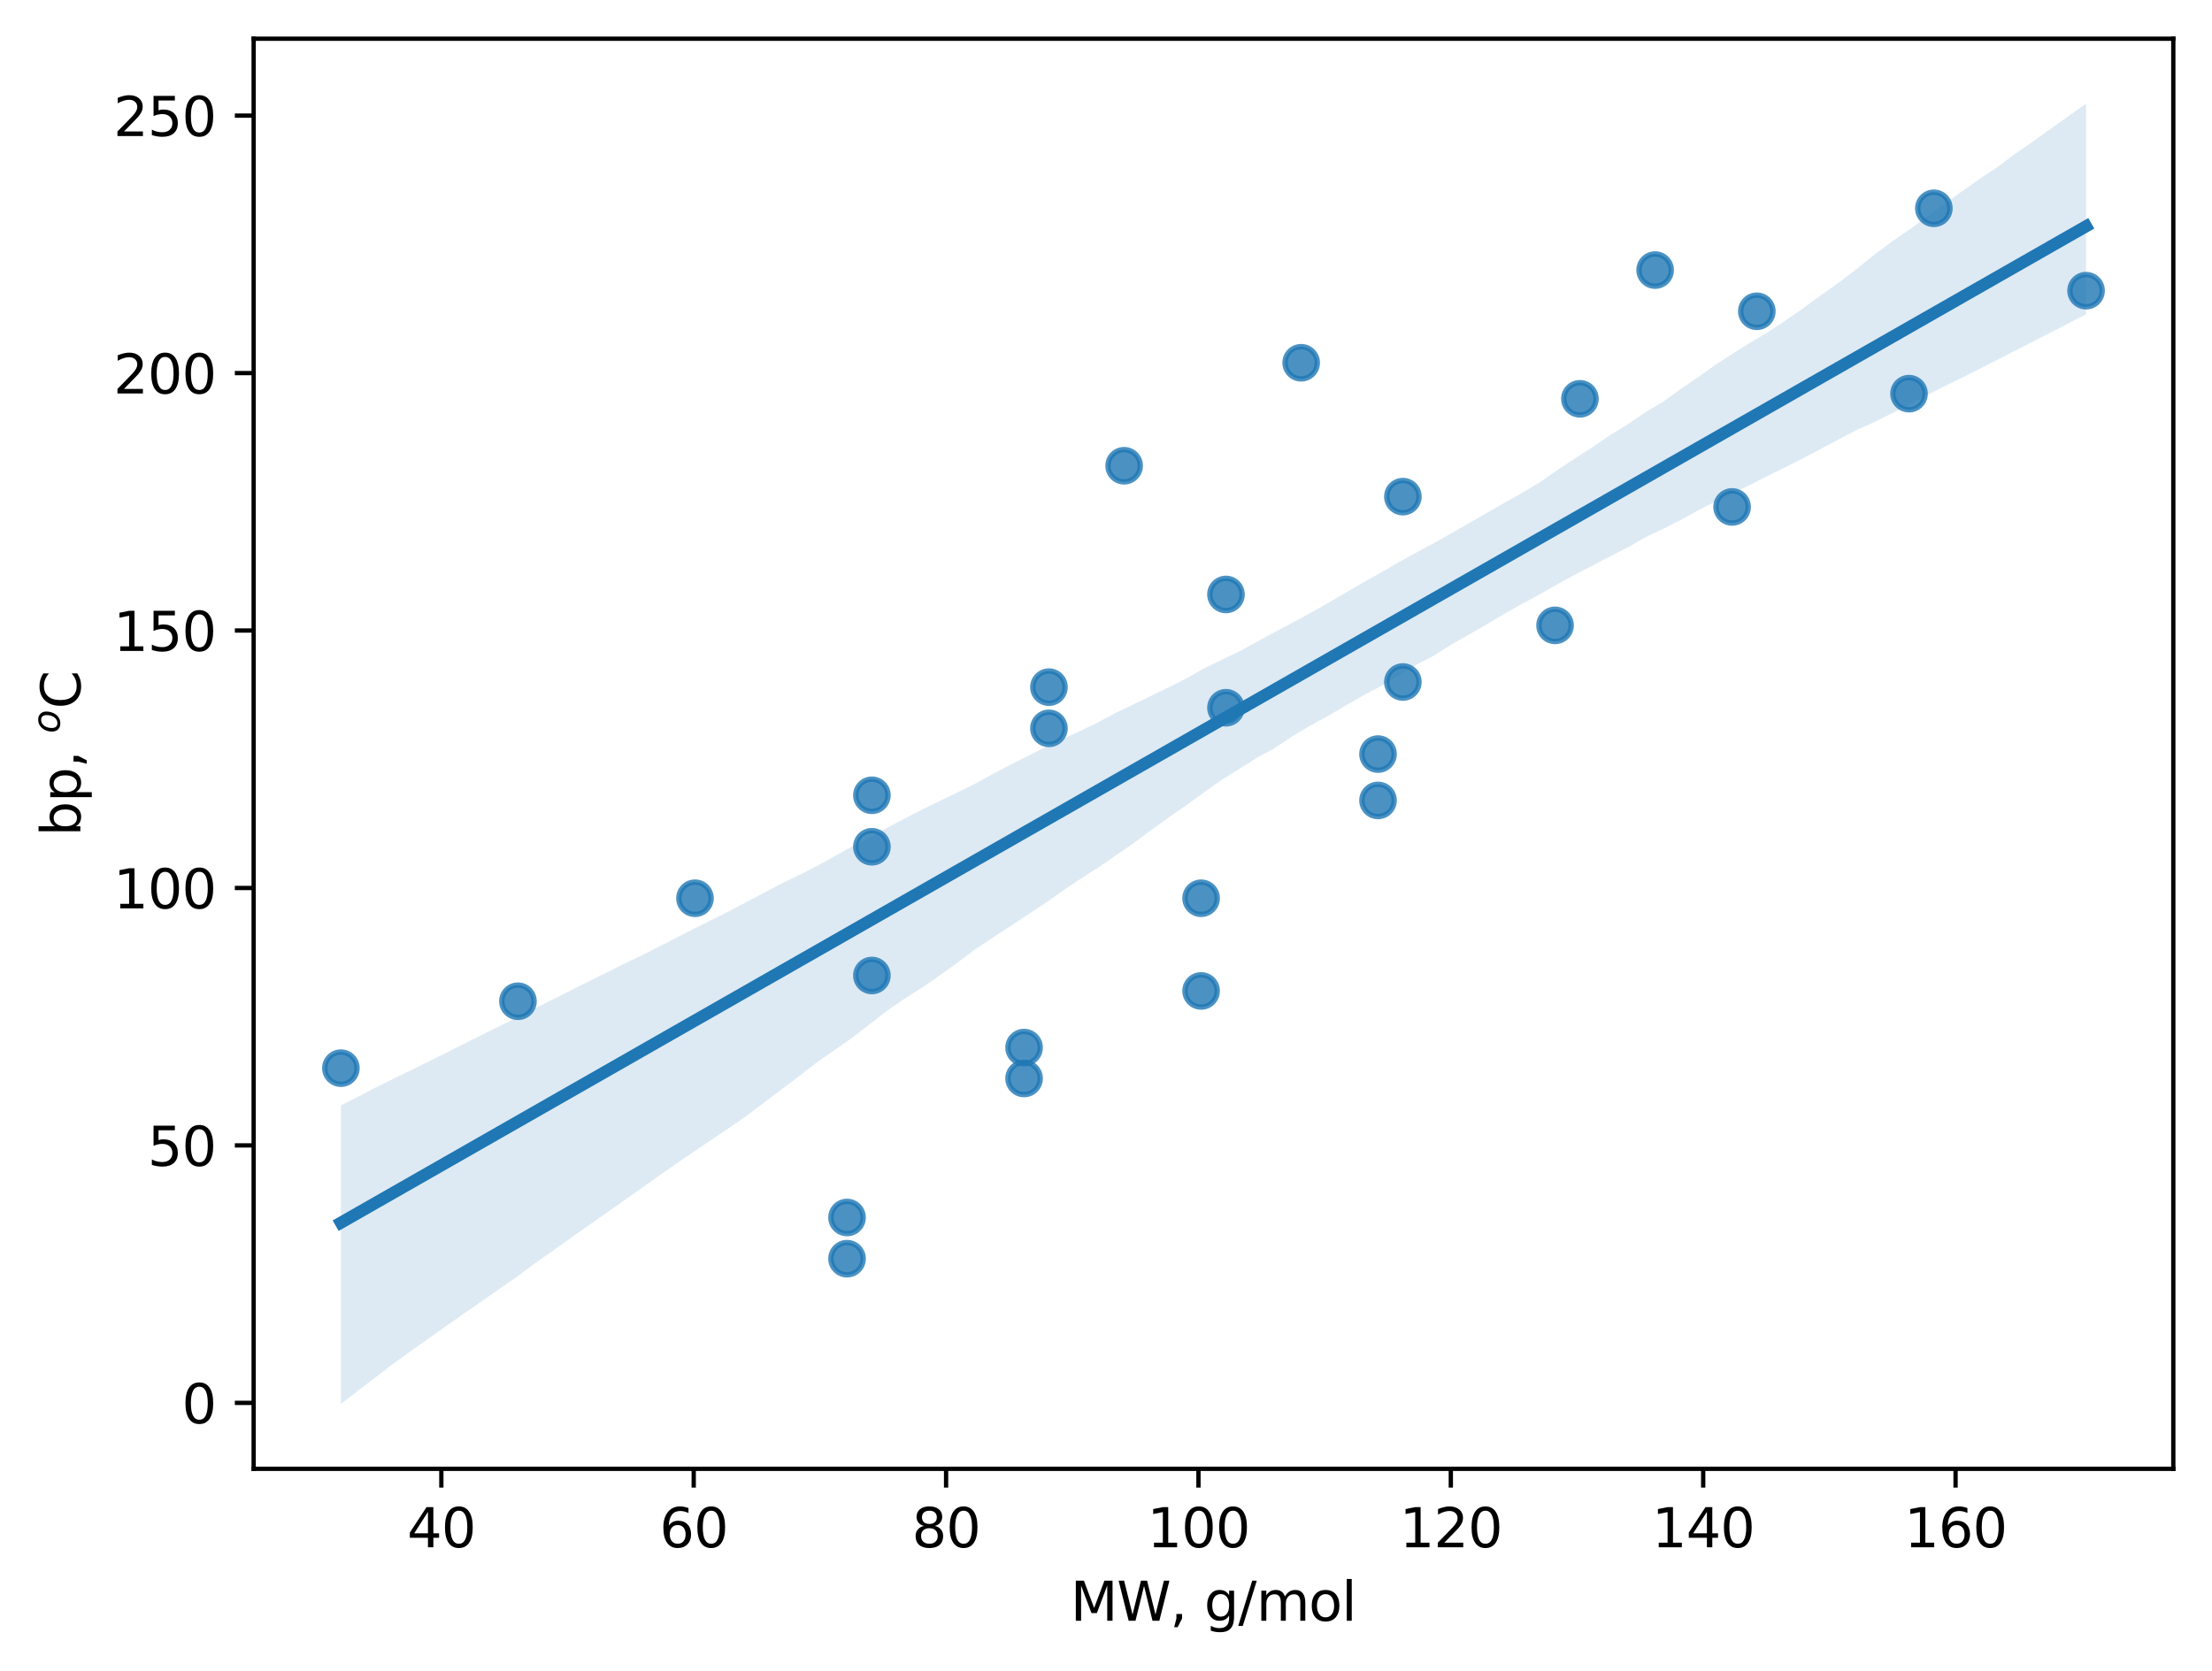 <?xml version="1.0" encoding="utf-8" standalone="no"?>
<!DOCTYPE svg PUBLIC "-//W3C//DTD SVG 1.1//EN"
  "http://www.w3.org/Graphics/SVG/1.1/DTD/svg11.dtd">
<svg xmlns:xlink="http://www.w3.org/1999/xlink" width="411.507pt" height="310.868pt" viewBox="0 0 411.507 310.868" xmlns="http://www.w3.org/2000/svg" version="1.1">
 <defs>
  <style type="text/css">*{stroke-linejoin: round; stroke-linecap: butt}</style>
 </defs>
 <g id="figure_1">
  <g id="patch_1">
   <path d="M 0 310.868 
L 411.507 310.868 
L 411.507 0 
L 0 0 
z
" style="fill: #ffffff"/>
  </g>
  <g id="axes_1">
   <g id="patch_2">
    <path d="M 47.188 273.312 
L 404.308 273.312 
L 404.308 7.2 
L 47.188 7.2 
z
" style="fill: #ffffff"/>
   </g>
   <g id="PathCollection_1">
    <defs>
     <path id="m9251b00e1e" d="M 0 3 
C 0.796 3 1.559 2.684 2.121 2.121 
C 2.684 1.559 3 0.796 3 0 
C 3 -0.796 2.684 -1.559 2.121 -2.121 
C 1.559 -2.684 0.796 -3 0 -3 
C -0.796 -3 -1.559 -2.684 -2.121 -2.121 
C -2.684 -1.559 -3 -0.796 -3 0 
C -3 0.796 -2.684 1.559 -2.121 2.121 
C -1.559 2.684 -0.796 3 0 3 
z
" style="stroke: #1f77b4; stroke-opacity: 0.8"/>
    </defs>
    <g clip-path="url(#pe906bb0d90)">
     <use xlink:href="#m9251b00e1e" x="63.42" y="198.762" style="fill: #1f77b4; fill-opacity: 0.8; stroke: #1f77b4; stroke-opacity: 0.8"/>
     <use xlink:href="#m9251b00e1e" x="96.355" y="186.307" style="fill: #1f77b4; fill-opacity: 0.8; stroke: #1f77b4; stroke-opacity: 0.8"/>
     <use xlink:href="#m9251b00e1e" x="129.29" y="167.145" style="fill: #1f77b4; fill-opacity: 0.8; stroke: #1f77b4; stroke-opacity: 0.8"/>
     <use xlink:href="#m9251b00e1e" x="162.202" y="147.983" style="fill: #1f77b4; fill-opacity: 0.8; stroke: #1f77b4; stroke-opacity: 0.8"/>
     <use xlink:href="#m9251b00e1e" x="195.137" y="127.863" style="fill: #1f77b4; fill-opacity: 0.8; stroke: #1f77b4; stroke-opacity: 0.8"/>
     <use xlink:href="#m9251b00e1e" x="228.071" y="110.617" style="fill: #1f77b4; fill-opacity: 0.8; stroke: #1f77b4; stroke-opacity: 0.8"/>
     <use xlink:href="#m9251b00e1e" x="260.983" y="92.413" style="fill: #1f77b4; fill-opacity: 0.8; stroke: #1f77b4; stroke-opacity: 0.8"/>
     <use xlink:href="#m9251b00e1e" x="293.918" y="74.209" style="fill: #1f77b4; fill-opacity: 0.8; stroke: #1f77b4; stroke-opacity: 0.8"/>
     <use xlink:href="#m9251b00e1e" x="326.829" y="57.922" style="fill: #1f77b4; fill-opacity: 0.8; stroke: #1f77b4; stroke-opacity: 0.8"/>
     <use xlink:href="#m9251b00e1e" x="359.764" y="38.76" style="fill: #1f77b4; fill-opacity: 0.8; stroke: #1f77b4; stroke-opacity: 0.8"/>
     <use xlink:href="#m9251b00e1e" x="157.577" y="226.547" style="fill: #1f77b4; fill-opacity: 0.8; stroke: #1f77b4; stroke-opacity: 0.8"/>
     <use xlink:href="#m9251b00e1e" x="190.512" y="194.93" style="fill: #1f77b4; fill-opacity: 0.8; stroke: #1f77b4; stroke-opacity: 0.8"/>
     <use xlink:href="#m9251b00e1e" x="223.447" y="167.145" style="fill: #1f77b4; fill-opacity: 0.8; stroke: #1f77b4; stroke-opacity: 0.8"/>
     <use xlink:href="#m9251b00e1e" x="256.358" y="140.318" style="fill: #1f77b4; fill-opacity: 0.8; stroke: #1f77b4; stroke-opacity: 0.8"/>
     <use xlink:href="#m9251b00e1e" x="289.293" y="116.366" style="fill: #1f77b4; fill-opacity: 0.8; stroke: #1f77b4; stroke-opacity: 0.8"/>
     <use xlink:href="#m9251b00e1e" x="322.228" y="94.329" style="fill: #1f77b4; fill-opacity: 0.8; stroke: #1f77b4; stroke-opacity: 0.8"/>
     <use xlink:href="#m9251b00e1e" x="355.14" y="73.251" style="fill: #1f77b4; fill-opacity: 0.8; stroke: #1f77b4; stroke-opacity: 0.8"/>
     <use xlink:href="#m9251b00e1e" x="388.075" y="54.089" style="fill: #1f77b4; fill-opacity: 0.8; stroke: #1f77b4; stroke-opacity: 0.8"/>
     <use xlink:href="#m9251b00e1e" x="190.512" y="200.679" style="fill: #1f77b4; fill-opacity: 0.8; stroke: #1f77b4; stroke-opacity: 0.8"/>
     <use xlink:href="#m9251b00e1e" x="256.358" y="148.941" style="fill: #1f77b4; fill-opacity: 0.8; stroke: #1f77b4; stroke-opacity: 0.8"/>
     <use xlink:href="#m9251b00e1e" x="157.577" y="234.212" style="fill: #1f77b4; fill-opacity: 0.8; stroke: #1f77b4; stroke-opacity: 0.8"/>
     <use xlink:href="#m9251b00e1e" x="223.447" y="184.391" style="fill: #1f77b4; fill-opacity: 0.8; stroke: #1f77b4; stroke-opacity: 0.8"/>
     <use xlink:href="#m9251b00e1e" x="162.202" y="157.564" style="fill: #1f77b4; fill-opacity: 0.8; stroke: #1f77b4; stroke-opacity: 0.8"/>
     <use xlink:href="#m9251b00e1e" x="162.202" y="181.517" style="fill: #1f77b4; fill-opacity: 0.8; stroke: #1f77b4; stroke-opacity: 0.8"/>
     <use xlink:href="#m9251b00e1e" x="195.137" y="135.528" style="fill: #1f77b4; fill-opacity: 0.8; stroke: #1f77b4; stroke-opacity: 0.8"/>
     <use xlink:href="#m9251b00e1e" x="228.071" y="131.695" style="fill: #1f77b4; fill-opacity: 0.8; stroke: #1f77b4; stroke-opacity: 0.8"/>
     <use xlink:href="#m9251b00e1e" x="260.983" y="126.905" style="fill: #1f77b4; fill-opacity: 0.8; stroke: #1f77b4; stroke-opacity: 0.8"/>
     <use xlink:href="#m9251b00e1e" x="209.127" y="86.665" style="fill: #1f77b4; fill-opacity: 0.8; stroke: #1f77b4; stroke-opacity: 0.8"/>
     <use xlink:href="#m9251b00e1e" x="242.062" y="67.503" style="fill: #1f77b4; fill-opacity: 0.8; stroke: #1f77b4; stroke-opacity: 0.8"/>
     <use xlink:href="#m9251b00e1e" x="307.909" y="50.257" style="fill: #1f77b4; fill-opacity: 0.8; stroke: #1f77b4; stroke-opacity: 0.8"/>
    </g>
   </g>
   <g id="PolyCollection_1">
    <path d="M 63.42 205.671 
L 63.42 261.216 
L 66.7 258.705 
L 69.979 256.193 
L 73.258 253.682 
L 76.538 251.316 
L 79.817 248.997 
L 83.096 246.678 
L 86.376 244.381 
L 89.655 242.096 
L 92.934 239.812 
L 96.214 237.527 
L 99.493 235.088 
L 102.772 232.781 
L 106.052 230.457 
L 109.331 228.145 
L 112.61 225.832 
L 115.89 223.518 
L 119.169 221.204 
L 122.448 218.89 
L 125.728 216.576 
L 129.007 214.34 
L 132.286 212.126 
L 135.566 209.912 
L 138.845 207.669 
L 142.124 205.177 
L 145.404 202.686 
L 148.683 200.233 
L 151.962 197.681 
L 155.242 195.406 
L 158.521 193.116 
L 161.8 190.566 
L 165.08 188.029 
L 168.359 185.779 
L 171.638 183.72 
L 174.918 181.434 
L 178.197 179.07 
L 181.476 176.609 
L 184.756 174.445 
L 188.035 172.281 
L 191.314 170.116 
L 194.594 167.95 
L 197.873 165.639 
L 201.152 163.44 
L 204.432 161.358 
L 207.711 159.089 
L 210.99 156.819 
L 214.27 154.364 
L 217.549 152.014 
L 220.828 149.74 
L 224.108 147.352 
L 227.387 145.036 
L 230.667 142.997 
L 233.946 140.936 
L 237.225 139.159 
L 240.505 136.927 
L 243.784 134.998 
L 247.063 133.209 
L 250.343 131.289 
L 253.622 129.399 
L 256.901 127.667 
L 260.181 125.716 
L 263.46 123.708 
L 266.739 121.999 
L 270.019 119.92 
L 273.298 118.063 
L 276.577 116.18 
L 279.857 114.22 
L 283.136 112.37 
L 286.415 110.595 
L 289.695 108.739 
L 292.974 106.941 
L 296.253 105.244 
L 299.533 103.528 
L 302.812 101.871 
L 306.091 99.971 
L 309.371 98.42 
L 312.65 96.763 
L 315.929 94.946 
L 319.209 93.289 
L 322.488 91.766 
L 325.767 90.126 
L 329.047 88.445 
L 332.326 86.84 
L 335.605 85.182 
L 338.885 83.446 
L 342.164 81.711 
L 345.443 79.984 
L 348.723 78.517 
L 352.002 76.898 
L 355.281 75.232 
L 358.561 73.483 
L 361.84 71.815 
L 365.119 70.226 
L 368.399 68.56 
L 371.678 66.892 
L 374.957 65.216 
L 378.237 63.534 
L 381.516 61.851 
L 384.795 60.168 
L 388.075 58.486 
L 388.075 19.296 
L 388.075 19.296 
L 384.795 21.614 
L 381.516 23.934 
L 378.237 26.301 
L 374.957 28.577 
L 371.678 31.007 
L 368.399 33.198 
L 365.119 35.523 
L 361.84 37.813 
L 358.561 40.233 
L 355.281 42.677 
L 352.002 44.929 
L 348.723 47.373 
L 345.443 50.011 
L 342.164 52.527 
L 338.885 54.828 
L 335.605 57.25 
L 332.326 59.539 
L 329.047 61.719 
L 325.767 63.661 
L 322.488 65.713 
L 319.209 67.832 
L 315.929 70.151 
L 312.65 72.409 
L 309.371 74.767 
L 306.091 76.703 
L 302.812 78.962 
L 299.533 80.977 
L 296.253 83.206 
L 292.974 85.322 
L 289.695 87.482 
L 286.415 89.776 
L 283.136 91.718 
L 279.857 93.573 
L 276.577 95.453 
L 273.298 97.339 
L 270.019 99.222 
L 266.739 101.068 
L 263.46 102.82 
L 260.181 104.632 
L 256.901 106.548 
L 253.622 108.372 
L 250.343 110.296 
L 247.063 112.2 
L 243.784 114.068 
L 240.505 115.843 
L 237.225 117.58 
L 233.946 119.349 
L 230.667 121.158 
L 227.387 122.727 
L 224.108 124.299 
L 220.828 126.18 
L 217.549 127.831 
L 214.27 129.428 
L 210.99 130.996 
L 207.711 132.568 
L 204.432 134.326 
L 201.152 135.923 
L 197.873 137.446 
L 194.594 138.974 
L 191.314 140.617 
L 188.035 142.263 
L 184.756 143.986 
L 181.476 145.788 
L 178.197 147.411 
L 174.918 148.999 
L 171.638 150.586 
L 168.359 152.279 
L 165.08 154.01 
L 161.8 155.861 
L 158.521 157.512 
L 155.242 159.338 
L 151.962 161.165 
L 148.683 162.813 
L 145.404 164.395 
L 142.124 166.122 
L 138.845 167.854 
L 135.566 169.578 
L 132.286 171.222 
L 129.007 172.866 
L 125.728 174.544 
L 122.448 176.225 
L 119.169 177.878 
L 115.89 179.463 
L 112.61 181.085 
L 109.331 182.707 
L 106.052 184.349 
L 102.772 185.998 
L 99.493 187.66 
L 96.214 189.3 
L 92.934 190.939 
L 89.655 192.553 
L 86.376 194.218 
L 83.096 195.858 
L 79.817 197.497 
L 76.538 199.109 
L 73.258 200.702 
L 69.979 202.306 
L 66.7 204.032 
L 63.42 205.671 
z
" clip-path="url(#pe906bb0d90)" style="fill: #1f77b4; fill-opacity: 0.15"/>
   </g>
   <g id="matplotlib.axis_1">
    <g id="xtick_1">
     <g id="line2d_1">
      <defs>
       <path id="m20e2c1d3f1" d="M 0 0 
L 0 3.5 
" style="stroke: #000000; stroke-width: 0.8"/>
      </defs>
      <g>
       <use xlink:href="#m20e2c1d3f1" x="82.106" y="273.312" style="stroke: #000000; stroke-width: 0.8"/>
      </g>
     </g>
     <g id="text_1">
      <!-- 40 -->
      <g transform="translate(75.744 287.91) scale(0.1 -0.1)">
       <defs>
        <path id="DejaVuSans-34" d="M 2419 4116 
L 825 1625 
L 2419 1625 
L 2419 4116 
z
M 2253 4666 
L 3047 4666 
L 3047 1625 
L 3713 1625 
L 3713 1100 
L 3047 1100 
L 3047 0 
L 2419 0 
L 2419 1100 
L 313 1100 
L 313 1709 
L 2253 4666 
z
" transform="scale(0.016)"/>
        <path id="DejaVuSans-30" d="M 2034 4250 
Q 1547 4250 1301 3770 
Q 1056 3291 1056 2328 
Q 1056 1369 1301 889 
Q 1547 409 2034 409 
Q 2525 409 2770 889 
Q 3016 1369 3016 2328 
Q 3016 3291 2770 3770 
Q 2525 4250 2034 4250 
z
M 2034 4750 
Q 2819 4750 3233 4129 
Q 3647 3509 3647 2328 
Q 3647 1150 3233 529 
Q 2819 -91 2034 -91 
Q 1250 -91 836 529 
Q 422 1150 422 2328 
Q 422 3509 836 4129 
Q 1250 4750 2034 4750 
z
" transform="scale(0.016)"/>
       </defs>
       <use xlink:href="#DejaVuSans-34"/>
       <use xlink:href="#DejaVuSans-30" x="63.623"/>
      </g>
     </g>
    </g>
    <g id="xtick_2">
     <g id="line2d_2">
      <g>
       <use xlink:href="#m20e2c1d3f1" x="129.055" y="273.312" style="stroke: #000000; stroke-width: 0.8"/>
      </g>
     </g>
     <g id="text_2">
      <!-- 60 -->
      <g transform="translate(122.693 287.91) scale(0.1 -0.1)">
       <defs>
        <path id="DejaVuSans-36" d="M 2113 2584 
Q 1688 2584 1439 2293 
Q 1191 2003 1191 1497 
Q 1191 994 1439 701 
Q 1688 409 2113 409 
Q 2538 409 2786 701 
Q 3034 994 3034 1497 
Q 3034 2003 2786 2293 
Q 2538 2584 2113 2584 
z
M 3366 4563 
L 3366 3988 
Q 3128 4100 2886 4159 
Q 2644 4219 2406 4219 
Q 1781 4219 1451 3797 
Q 1122 3375 1075 2522 
Q 1259 2794 1537 2939 
Q 1816 3084 2150 3084 
Q 2853 3084 3261 2657 
Q 3669 2231 3669 1497 
Q 3669 778 3244 343 
Q 2819 -91 2113 -91 
Q 1303 -91 875 529 
Q 447 1150 447 2328 
Q 447 3434 972 4092 
Q 1497 4750 2381 4750 
Q 2619 4750 2861 4703 
Q 3103 4656 3366 4563 
z
" transform="scale(0.016)"/>
       </defs>
       <use xlink:href="#DejaVuSans-36"/>
       <use xlink:href="#DejaVuSans-30" x="63.623"/>
      </g>
     </g>
    </g>
    <g id="xtick_3">
     <g id="line2d_3">
      <g>
       <use xlink:href="#m20e2c1d3f1" x="176.005" y="273.312" style="stroke: #000000; stroke-width: 0.8"/>
      </g>
     </g>
     <g id="text_3">
      <!-- 80 -->
      <g transform="translate(169.642 287.91) scale(0.1 -0.1)">
       <defs>
        <path id="DejaVuSans-38" d="M 2034 2216 
Q 1584 2216 1326 1975 
Q 1069 1734 1069 1313 
Q 1069 891 1326 650 
Q 1584 409 2034 409 
Q 2484 409 2743 651 
Q 3003 894 3003 1313 
Q 3003 1734 2745 1975 
Q 2488 2216 2034 2216 
z
M 1403 2484 
Q 997 2584 770 2862 
Q 544 3141 544 3541 
Q 544 4100 942 4425 
Q 1341 4750 2034 4750 
Q 2731 4750 3128 4425 
Q 3525 4100 3525 3541 
Q 3525 3141 3298 2862 
Q 3072 2584 2669 2484 
Q 3125 2378 3379 2068 
Q 3634 1759 3634 1313 
Q 3634 634 3220 271 
Q 2806 -91 2034 -91 
Q 1263 -91 848 271 
Q 434 634 434 1313 
Q 434 1759 690 2068 
Q 947 2378 1403 2484 
z
M 1172 3481 
Q 1172 3119 1398 2916 
Q 1625 2713 2034 2713 
Q 2441 2713 2670 2916 
Q 2900 3119 2900 3481 
Q 2900 3844 2670 4047 
Q 2441 4250 2034 4250 
Q 1625 4250 1398 4047 
Q 1172 3844 1172 3481 
z
" transform="scale(0.016)"/>
       </defs>
       <use xlink:href="#DejaVuSans-38"/>
       <use xlink:href="#DejaVuSans-30" x="63.623"/>
      </g>
     </g>
    </g>
    <g id="xtick_4">
     <g id="line2d_4">
      <g>
       <use xlink:href="#m20e2c1d3f1" x="222.954" y="273.312" style="stroke: #000000; stroke-width: 0.8"/>
      </g>
     </g>
     <g id="text_4">
      <!-- 100 -->
      <g transform="translate(213.41 287.91) scale(0.1 -0.1)">
       <defs>
        <path id="DejaVuSans-31" d="M 794 531 
L 1825 531 
L 1825 4091 
L 703 3866 
L 703 4441 
L 1819 4666 
L 2450 4666 
L 2450 531 
L 3481 531 
L 3481 0 
L 794 0 
L 794 531 
z
" transform="scale(0.016)"/>
       </defs>
       <use xlink:href="#DejaVuSans-31"/>
       <use xlink:href="#DejaVuSans-30" x="63.623"/>
       <use xlink:href="#DejaVuSans-30" x="127.246"/>
      </g>
     </g>
    </g>
    <g id="xtick_5">
     <g id="line2d_5">
      <g>
       <use xlink:href="#m20e2c1d3f1" x="269.903" y="273.312" style="stroke: #000000; stroke-width: 0.8"/>
      </g>
     </g>
     <g id="text_5">
      <!-- 120 -->
      <g transform="translate(260.36 287.91) scale(0.1 -0.1)">
       <defs>
        <path id="DejaVuSans-32" d="M 1228 531 
L 3431 531 
L 3431 0 
L 469 0 
L 469 531 
Q 828 903 1448 1529 
Q 2069 2156 2228 2338 
Q 2531 2678 2651 2914 
Q 2772 3150 2772 3378 
Q 2772 3750 2511 3984 
Q 2250 4219 1831 4219 
Q 1534 4219 1204 4116 
Q 875 4013 500 3803 
L 500 4441 
Q 881 4594 1212 4672 
Q 1544 4750 1819 4750 
Q 2544 4750 2975 4387 
Q 3406 4025 3406 3419 
Q 3406 3131 3298 2873 
Q 3191 2616 2906 2266 
Q 2828 2175 2409 1742 
Q 1991 1309 1228 531 
z
" transform="scale(0.016)"/>
       </defs>
       <use xlink:href="#DejaVuSans-31"/>
       <use xlink:href="#DejaVuSans-32" x="63.623"/>
       <use xlink:href="#DejaVuSans-30" x="127.246"/>
      </g>
     </g>
    </g>
    <g id="xtick_6">
     <g id="line2d_6">
      <g>
       <use xlink:href="#m20e2c1d3f1" x="316.853" y="273.312" style="stroke: #000000; stroke-width: 0.8"/>
      </g>
     </g>
     <g id="text_6">
      <!-- 140 -->
      <g transform="translate(307.309 287.91) scale(0.1 -0.1)">
       <use xlink:href="#DejaVuSans-31"/>
       <use xlink:href="#DejaVuSans-34" x="63.623"/>
       <use xlink:href="#DejaVuSans-30" x="127.246"/>
      </g>
     </g>
    </g>
    <g id="xtick_7">
     <g id="line2d_7">
      <g>
       <use xlink:href="#m20e2c1d3f1" x="363.802" y="273.312" style="stroke: #000000; stroke-width: 0.8"/>
      </g>
     </g>
     <g id="text_7">
      <!-- 160 -->
      <g transform="translate(354.258 287.91) scale(0.1 -0.1)">
       <use xlink:href="#DejaVuSans-31"/>
       <use xlink:href="#DejaVuSans-36" x="63.623"/>
       <use xlink:href="#DejaVuSans-30" x="127.246"/>
      </g>
     </g>
    </g>
    <g id="text_8">
     <!-- MW, g/mol -->
     <g transform="translate(199.134 301.589) scale(0.1 -0.1)">
      <defs>
       <path id="DejaVuSans-4d" d="M 628 4666 
L 1569 4666 
L 2759 1491 
L 3956 4666 
L 4897 4666 
L 4897 0 
L 4281 0 
L 4281 4097 
L 3078 897 
L 2444 897 
L 1241 4097 
L 1241 0 
L 628 0 
L 628 4666 
z
" transform="scale(0.016)"/>
       <path id="DejaVuSans-57" d="M 213 4666 
L 850 4666 
L 1831 722 
L 2809 4666 
L 3519 4666 
L 4500 722 
L 5478 4666 
L 6119 4666 
L 4947 0 
L 4153 0 
L 3169 4050 
L 2175 0 
L 1381 0 
L 213 4666 
z
" transform="scale(0.016)"/>
       <path id="DejaVuSans-2c" d="M 750 794 
L 1409 794 
L 1409 256 
L 897 -744 
L 494 -744 
L 750 256 
L 750 794 
z
" transform="scale(0.016)"/>
       <path id="DejaVuSans-20" transform="scale(0.016)"/>
       <path id="DejaVuSans-67" d="M 2906 1791 
Q 2906 2416 2648 2759 
Q 2391 3103 1925 3103 
Q 1463 3103 1205 2759 
Q 947 2416 947 1791 
Q 947 1169 1205 825 
Q 1463 481 1925 481 
Q 2391 481 2648 825 
Q 2906 1169 2906 1791 
z
M 3481 434 
Q 3481 -459 3084 -895 
Q 2688 -1331 1869 -1331 
Q 1566 -1331 1297 -1286 
Q 1028 -1241 775 -1147 
L 775 -588 
Q 1028 -725 1275 -790 
Q 1522 -856 1778 -856 
Q 2344 -856 2625 -561 
Q 2906 -266 2906 331 
L 2906 616 
Q 2728 306 2450 153 
Q 2172 0 1784 0 
Q 1141 0 747 490 
Q 353 981 353 1791 
Q 353 2603 747 3093 
Q 1141 3584 1784 3584 
Q 2172 3584 2450 3431 
Q 2728 3278 2906 2969 
L 2906 3500 
L 3481 3500 
L 3481 434 
z
" transform="scale(0.016)"/>
       <path id="DejaVuSans-2f" d="M 1625 4666 
L 2156 4666 
L 531 -594 
L 0 -594 
L 1625 4666 
z
" transform="scale(0.016)"/>
       <path id="DejaVuSans-6d" d="M 3328 2828 
Q 3544 3216 3844 3400 
Q 4144 3584 4550 3584 
Q 5097 3584 5394 3201 
Q 5691 2819 5691 2113 
L 5691 0 
L 5113 0 
L 5113 2094 
Q 5113 2597 4934 2840 
Q 4756 3084 4391 3084 
Q 3944 3084 3684 2787 
Q 3425 2491 3425 1978 
L 3425 0 
L 2847 0 
L 2847 2094 
Q 2847 2600 2669 2842 
Q 2491 3084 2119 3084 
Q 1678 3084 1418 2786 
Q 1159 2488 1159 1978 
L 1159 0 
L 581 0 
L 581 3500 
L 1159 3500 
L 1159 2956 
Q 1356 3278 1631 3431 
Q 1906 3584 2284 3584 
Q 2666 3584 2933 3390 
Q 3200 3197 3328 2828 
z
" transform="scale(0.016)"/>
       <path id="DejaVuSans-6f" d="M 1959 3097 
Q 1497 3097 1228 2736 
Q 959 2375 959 1747 
Q 959 1119 1226 758 
Q 1494 397 1959 397 
Q 2419 397 2687 759 
Q 2956 1122 2956 1747 
Q 2956 2369 2687 2733 
Q 2419 3097 1959 3097 
z
M 1959 3584 
Q 2709 3584 3137 3096 
Q 3566 2609 3566 1747 
Q 3566 888 3137 398 
Q 2709 -91 1959 -91 
Q 1206 -91 779 398 
Q 353 888 353 1747 
Q 353 2609 779 3096 
Q 1206 3584 1959 3584 
z
" transform="scale(0.016)"/>
       <path id="DejaVuSans-6c" d="M 603 4863 
L 1178 4863 
L 1178 0 
L 603 0 
L 603 4863 
z
" transform="scale(0.016)"/>
      </defs>
      <use xlink:href="#DejaVuSans-4d"/>
      <use xlink:href="#DejaVuSans-57" x="86.279"/>
      <use xlink:href="#DejaVuSans-2c" x="185.156"/>
      <use xlink:href="#DejaVuSans-20" x="216.943"/>
      <use xlink:href="#DejaVuSans-67" x="248.73"/>
      <use xlink:href="#DejaVuSans-2f" x="312.207"/>
      <use xlink:href="#DejaVuSans-6d" x="345.898"/>
      <use xlink:href="#DejaVuSans-6f" x="443.311"/>
      <use xlink:href="#DejaVuSans-6c" x="504.492"/>
     </g>
    </g>
   </g>
   <g id="matplotlib.axis_2">
    <g id="ytick_1">
     <g id="line2d_8">
      <defs>
       <path id="mf6a55faf1b" d="M 0 0 
L -3.5 0 
" style="stroke: #000000; stroke-width: 0.8"/>
      </defs>
      <g>
       <use xlink:href="#mf6a55faf1b" x="47.188" y="261.039" style="stroke: #000000; stroke-width: 0.8"/>
      </g>
     </g>
     <g id="text_9">
      <!-- 0 -->
      <g transform="translate(33.825 264.838) scale(0.1 -0.1)">
       <use xlink:href="#DejaVuSans-30"/>
      </g>
     </g>
    </g>
    <g id="ytick_2">
     <g id="line2d_9">
      <g>
       <use xlink:href="#mf6a55faf1b" x="47.188" y="213.134" style="stroke: #000000; stroke-width: 0.8"/>
      </g>
     </g>
     <g id="text_10">
      <!-- 50 -->
      <g transform="translate(27.462 216.933) scale(0.1 -0.1)">
       <defs>
        <path id="DejaVuSans-35" d="M 691 4666 
L 3169 4666 
L 3169 4134 
L 1269 4134 
L 1269 2991 
Q 1406 3038 1543 3061 
Q 1681 3084 1819 3084 
Q 2600 3084 3056 2656 
Q 3513 2228 3513 1497 
Q 3513 744 3044 326 
Q 2575 -91 1722 -91 
Q 1428 -91 1123 -41 
Q 819 9 494 109 
L 494 744 
Q 775 591 1075 516 
Q 1375 441 1709 441 
Q 2250 441 2565 725 
Q 2881 1009 2881 1497 
Q 2881 1984 2565 2268 
Q 2250 2553 1709 2553 
Q 1456 2553 1204 2497 
Q 953 2441 691 2322 
L 691 4666 
z
" transform="scale(0.016)"/>
       </defs>
       <use xlink:href="#DejaVuSans-35"/>
       <use xlink:href="#DejaVuSans-30" x="63.623"/>
      </g>
     </g>
    </g>
    <g id="ytick_3">
     <g id="line2d_10">
      <g>
       <use xlink:href="#mf6a55faf1b" x="47.188" y="165.229" style="stroke: #000000; stroke-width: 0.8"/>
      </g>
     </g>
     <g id="text_11">
      <!-- 100 -->
      <g transform="translate(21.1 169.028) scale(0.1 -0.1)">
       <use xlink:href="#DejaVuSans-31"/>
       <use xlink:href="#DejaVuSans-30" x="63.623"/>
       <use xlink:href="#DejaVuSans-30" x="127.246"/>
      </g>
     </g>
    </g>
    <g id="ytick_4">
     <g id="line2d_11">
      <g>
       <use xlink:href="#mf6a55faf1b" x="47.188" y="117.324" style="stroke: #000000; stroke-width: 0.8"/>
      </g>
     </g>
     <g id="text_12">
      <!-- 150 -->
      <g transform="translate(21.1 121.123) scale(0.1 -0.1)">
       <use xlink:href="#DejaVuSans-31"/>
       <use xlink:href="#DejaVuSans-35" x="63.623"/>
       <use xlink:href="#DejaVuSans-30" x="127.246"/>
      </g>
     </g>
    </g>
    <g id="ytick_5">
     <g id="line2d_12">
      <g>
       <use xlink:href="#mf6a55faf1b" x="47.188" y="69.419" style="stroke: #000000; stroke-width: 0.8"/>
      </g>
     </g>
     <g id="text_13">
      <!-- 200 -->
      <g transform="translate(21.1 73.218) scale(0.1 -0.1)">
       <use xlink:href="#DejaVuSans-32"/>
       <use xlink:href="#DejaVuSans-30" x="63.623"/>
       <use xlink:href="#DejaVuSans-30" x="127.246"/>
      </g>
     </g>
    </g>
    <g id="ytick_6">
     <g id="line2d_13">
      <g>
       <use xlink:href="#mf6a55faf1b" x="47.188" y="21.514" style="stroke: #000000; stroke-width: 0.8"/>
      </g>
     </g>
     <g id="text_14">
      <!-- 250 -->
      <g transform="translate(21.1 25.313) scale(0.1 -0.1)">
       <use xlink:href="#DejaVuSans-32"/>
       <use xlink:href="#DejaVuSans-35" x="63.623"/>
       <use xlink:href="#DejaVuSans-30" x="127.246"/>
      </g>
     </g>
    </g>
    <g id="text_15">
     <!-- bp, $^o$C -->
     <g transform="translate(15 155.606) rotate(-90) scale(0.1 -0.1)">
      <defs>
       <path id="DejaVuSans-62" d="M 3116 1747 
Q 3116 2381 2855 2742 
Q 2594 3103 2138 3103 
Q 1681 3103 1420 2742 
Q 1159 2381 1159 1747 
Q 1159 1113 1420 752 
Q 1681 391 2138 391 
Q 2594 391 2855 752 
Q 3116 1113 3116 1747 
z
M 1159 2969 
Q 1341 3281 1617 3432 
Q 1894 3584 2278 3584 
Q 2916 3584 3314 3078 
Q 3713 2572 3713 1747 
Q 3713 922 3314 415 
Q 2916 -91 2278 -91 
Q 1894 -91 1617 61 
Q 1341 213 1159 525 
L 1159 0 
L 581 0 
L 581 4863 
L 1159 4863 
L 1159 2969 
z
" transform="scale(0.016)"/>
       <path id="DejaVuSans-70" d="M 1159 525 
L 1159 -1331 
L 581 -1331 
L 581 3500 
L 1159 3500 
L 1159 2969 
Q 1341 3281 1617 3432 
Q 1894 3584 2278 3584 
Q 2916 3584 3314 3078 
Q 3713 2572 3713 1747 
Q 3713 922 3314 415 
Q 2916 -91 2278 -91 
Q 1894 -91 1617 61 
Q 1341 213 1159 525 
z
M 3116 1747 
Q 3116 2381 2855 2742 
Q 2594 3103 2138 3103 
Q 1681 3103 1420 2742 
Q 1159 2381 1159 1747 
Q 1159 1113 1420 752 
Q 1681 391 2138 391 
Q 2594 391 2855 752 
Q 3116 1113 3116 1747 
z
" transform="scale(0.016)"/>
       <path id="DejaVuSans-Oblique-6f" d="M 1625 -91 
Q 1009 -91 651 289 
Q 294 669 294 1325 
Q 294 1706 417 2101 
Q 541 2497 738 2766 
Q 1047 3184 1428 3384 
Q 1809 3584 2291 3584 
Q 2888 3584 3255 3212 
Q 3622 2841 3622 2241 
Q 3622 1825 3500 1412 
Q 3378 1000 3181 728 
Q 2875 309 2494 109 
Q 2113 -91 1625 -91 
z
M 891 1344 
Q 891 869 1089 633 
Q 1288 397 1691 397 
Q 2269 397 2648 901 
Q 3028 1406 3028 2181 
Q 3028 2634 2825 2865 
Q 2622 3097 2228 3097 
Q 1903 3097 1650 2945 
Q 1397 2794 1197 2484 
Q 1050 2253 970 1956 
Q 891 1659 891 1344 
z
" transform="scale(0.016)"/>
       <path id="DejaVuSans-43" d="M 4122 4306 
L 4122 3641 
Q 3803 3938 3442 4084 
Q 3081 4231 2675 4231 
Q 1875 4231 1450 3742 
Q 1025 3253 1025 2328 
Q 1025 1406 1450 917 
Q 1875 428 2675 428 
Q 3081 428 3442 575 
Q 3803 722 4122 1019 
L 4122 359 
Q 3791 134 3420 21 
Q 3050 -91 2638 -91 
Q 1578 -91 968 557 
Q 359 1206 359 2328 
Q 359 3453 968 4101 
Q 1578 4750 2638 4750 
Q 3056 4750 3426 4639 
Q 3797 4528 4122 4306 
z
" transform="scale(0.016)"/>
      </defs>
      <use xlink:href="#DejaVuSans-62" transform="translate(0 0.519)"/>
      <use xlink:href="#DejaVuSans-70" transform="translate(63.477 0.519)"/>
      <use xlink:href="#DejaVuSans-2c" transform="translate(126.953 0.519)"/>
      <use xlink:href="#DejaVuSans-20" transform="translate(158.74 0.519)"/>
      <use xlink:href="#DejaVuSans-Oblique-6f" transform="translate(191.484 38.8) scale(0.7)"/>
      <use xlink:href="#DejaVuSans-43" transform="translate(237.046 0.519)"/>
     </g>
    </g>
   </g>
   <g id="line2d_14">
    <path d="M 63.42 227.517 
L 66.7 225.644 
L 69.979 223.771 
L 73.258 221.898 
L 76.538 220.026 
L 79.817 218.153 
L 83.096 216.28 
L 86.376 214.407 
L 89.655 212.534 
L 92.934 210.661 
L 96.214 208.789 
L 99.493 206.916 
L 102.772 205.043 
L 106.052 203.17 
L 109.331 201.297 
L 112.61 199.424 
L 115.89 197.552 
L 119.169 195.679 
L 122.448 193.806 
L 125.728 191.933 
L 129.007 190.06 
L 132.286 188.187 
L 135.566 186.315 
L 138.845 184.442 
L 142.124 182.569 
L 145.404 180.696 
L 148.683 178.823 
L 151.962 176.95 
L 155.242 175.078 
L 158.521 173.205 
L 161.8 171.332 
L 165.08 169.459 
L 168.359 167.586 
L 171.638 165.713 
L 174.918 163.841 
L 178.197 161.968 
L 181.476 160.095 
L 184.756 158.222 
L 188.035 156.349 
L 191.314 154.476 
L 194.594 152.604 
L 197.873 150.731 
L 201.152 148.858 
L 204.432 146.985 
L 207.711 145.112 
L 210.99 143.239 
L 214.27 141.367 
L 217.549 139.494 
L 220.828 137.621 
L 224.108 135.748 
L 227.387 133.875 
L 230.667 132.002 
L 233.946 130.13 
L 237.225 128.257 
L 240.505 126.384 
L 243.784 124.511 
L 247.063 122.638 
L 250.343 120.766 
L 253.622 118.893 
L 256.901 117.02 
L 260.181 115.147 
L 263.46 113.274 
L 266.739 111.401 
L 270.019 109.529 
L 273.298 107.656 
L 276.577 105.783 
L 279.857 103.91 
L 283.136 102.037 
L 286.415 100.164 
L 289.695 98.292 
L 292.974 96.419 
L 296.253 94.546 
L 299.533 92.673 
L 302.812 90.8 
L 306.091 88.927 
L 309.371 87.055 
L 312.65 85.182 
L 315.929 83.309 
L 319.209 81.436 
L 322.488 79.563 
L 325.767 77.69 
L 329.047 75.818 
L 332.326 73.945 
L 335.605 72.072 
L 338.885 70.199 
L 342.164 68.326 
L 345.443 66.453 
L 348.723 64.581 
L 352.002 62.708 
L 355.281 60.835 
L 358.561 58.962 
L 361.84 57.089 
L 365.119 55.216 
L 368.399 53.344 
L 371.678 51.471 
L 374.957 49.598 
L 378.237 47.725 
L 381.516 45.852 
L 384.795 43.979 
L 388.075 42.107 
" clip-path="url(#pe906bb0d90)" style="fill: none; stroke: #1f77b4; stroke-width: 2.25; stroke-linecap: square"/>
   </g>
   <g id="patch_3">
    <path d="M 47.188 273.312 
L 47.188 7.2 
" style="fill: none; stroke: #000000; stroke-width: 0.8; stroke-linejoin: miter; stroke-linecap: square"/>
   </g>
   <g id="patch_4">
    <path d="M 404.308 273.312 
L 404.308 7.2 
" style="fill: none; stroke: #000000; stroke-width: 0.8; stroke-linejoin: miter; stroke-linecap: square"/>
   </g>
   <g id="patch_5">
    <path d="M 47.188 273.312 
L 404.308 273.312 
" style="fill: none; stroke: #000000; stroke-width: 0.8; stroke-linejoin: miter; stroke-linecap: square"/>
   </g>
   <g id="patch_6">
    <path d="M 47.188 7.2 
L 404.308 7.2 
" style="fill: none; stroke: #000000; stroke-width: 0.8; stroke-linejoin: miter; stroke-linecap: square"/>
   </g>
  </g>
 </g>
 <defs>
  <clipPath id="pe906bb0d90">
   <rect x="47.188" y="7.2" width="357.12" height="266.112"/>
  </clipPath>
 </defs>
</svg>